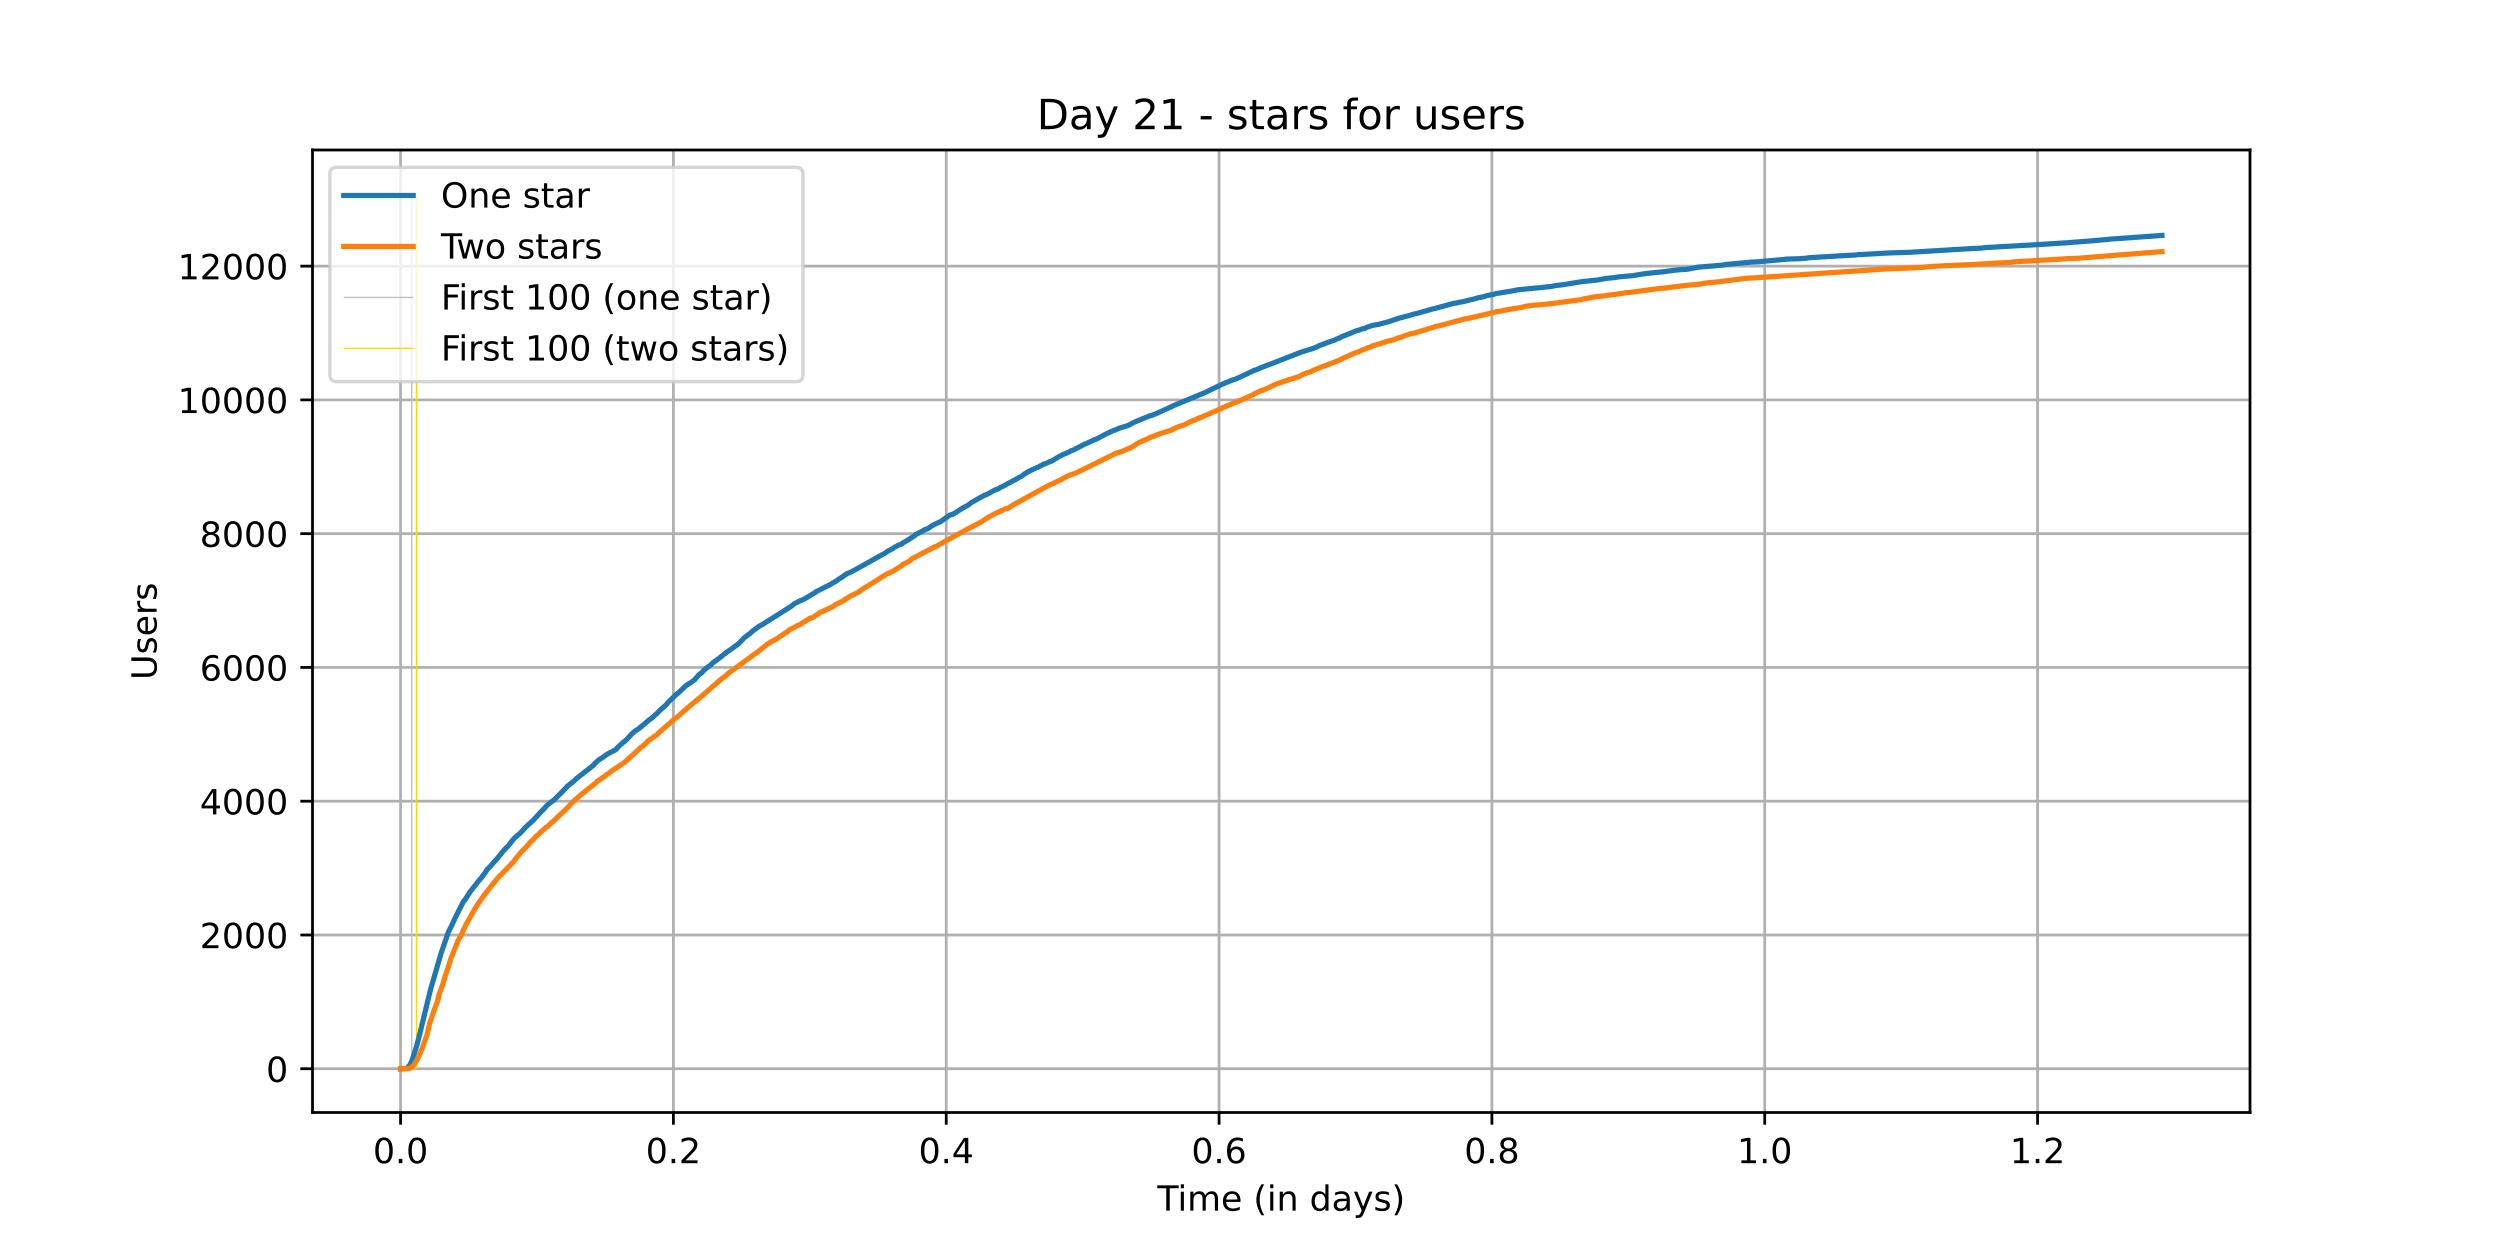 <?xml version="1.0" encoding="utf-8" standalone="no"?>
<!DOCTYPE svg PUBLIC "-//W3C//DTD SVG 1.1//EN"
  "http://www.w3.org/Graphics/SVG/1.1/DTD/svg11.dtd">
<!-- Created with matplotlib (https://matplotlib.org/) -->
<svg height="360pt" version="1.1" viewBox="0 0 720 360" width="720pt" xmlns="http://www.w3.org/2000/svg" xmlns:xlink="http://www.w3.org/1999/xlink">
 <defs>
  <style type="text/css">*{stroke-linecap:butt;stroke-linejoin:round;}</style>
 </defs>
 <g id="figure_1">
  <g id="patch_1">
   <path d="M 0 360 
L 720 360 
L 720 0 
L 0 0 
z
" style="fill:#ffffff;"/>
  </g>
  <g id="axes_1">
   <g id="patch_2">
    <path d="M 90 320.4 
L 648 320.4 
L 648 43.2 
L 90 43.2 
z
" style="fill:#ffffff;"/>
   </g>
   <g id="matplotlib.axis_1">
    <g id="xtick_1">
     <g id="line2d_1">
      <path clip-path="url(#p88892bb623)" d="M 115.364 320.4 
L 115.364 43.2 
" style="fill:none;stroke:#b0b0b0;stroke-linecap:square;stroke-width:0.8;"/>
     </g>
     <g id="line2d_2">
      <defs>
       <path d="M 0 0 
L 0 3.5 
" id="m236c2af490" style="stroke:#000000;stroke-width:0.8;"/>
      </defs>
      <g>
       <use style="stroke:#000000;stroke-width:0.8;" x="115.364" xlink:href="#m236c2af490" y="320.4"/>
      </g>
     </g>
     <g id="text_1">
      <!-- 0.0 -->
      <g transform="translate(107.412 334.998)scale(0.1 -0.1)">
       <defs>
        <path d="M 31.781 66.406 
Q 24.172 66.406 20.328 58.906 
Q 16.5 51.422 16.5 36.375 
Q 16.5 21.391 20.328 13.891 
Q 24.172 6.391 31.781 6.391 
Q 39.453 6.391 43.281 13.891 
Q 47.125 21.391 47.125 36.375 
Q 47.125 51.422 43.281 58.906 
Q 39.453 66.406 31.781 66.406 
z
M 31.781 74.219 
Q 44.047 74.219 50.516 64.516 
Q 56.984 54.828 56.984 36.375 
Q 56.984 17.969 50.516 8.266 
Q 44.047 -1.422 31.781 -1.422 
Q 19.531 -1.422 13.062 8.266 
Q 6.594 17.969 6.594 36.375 
Q 6.594 54.828 13.062 64.516 
Q 19.531 74.219 31.781 74.219 
z
" id="DejaVuSans-48"/>
        <path d="M 10.688 12.406 
L 21 12.406 
L 21 0 
L 10.688 0 
z
" id="DejaVuSans-46"/>
       </defs>
       <use xlink:href="#DejaVuSans-48"/>
       <use x="63.623" xlink:href="#DejaVuSans-46"/>
       <use x="95.41" xlink:href="#DejaVuSans-48"/>
      </g>
     </g>
    </g>
    <g id="xtick_2">
     <g id="line2d_3">
      <path clip-path="url(#p88892bb623)" d="M 193.939 320.4 
L 193.939 43.2 
" style="fill:none;stroke:#b0b0b0;stroke-linecap:square;stroke-width:0.8;"/>
     </g>
     <g id="line2d_4">
      <g>
       <use style="stroke:#000000;stroke-width:0.8;" x="193.939" xlink:href="#m236c2af490" y="320.4"/>
      </g>
     </g>
     <g id="text_2">
      <!-- 0.2 -->
      <g transform="translate(185.988 334.998)scale(0.1 -0.1)">
       <defs>
        <path d="M 19.188 8.297 
L 53.609 8.297 
L 53.609 0 
L 7.328 0 
L 7.328 8.297 
Q 12.938 14.109 22.625 23.891 
Q 32.328 33.688 34.812 36.531 
Q 39.547 41.844 41.422 45.531 
Q 43.312 49.219 43.312 52.781 
Q 43.312 58.594 39.234 62.25 
Q 35.156 65.922 28.609 65.922 
Q 23.969 65.922 18.812 64.312 
Q 13.672 62.703 7.812 59.422 
L 7.812 69.391 
Q 13.766 71.781 18.938 73 
Q 24.125 74.219 28.422 74.219 
Q 39.75 74.219 46.484 68.547 
Q 53.219 62.891 53.219 53.422 
Q 53.219 48.922 51.531 44.891 
Q 49.859 40.875 45.406 35.406 
Q 44.188 33.984 37.641 27.219 
Q 31.109 20.453 19.188 8.297 
z
" id="DejaVuSans-50"/>
       </defs>
       <use xlink:href="#DejaVuSans-48"/>
       <use x="63.623" xlink:href="#DejaVuSans-46"/>
       <use x="95.41" xlink:href="#DejaVuSans-50"/>
      </g>
     </g>
    </g>
    <g id="xtick_3">
     <g id="line2d_5">
      <path clip-path="url(#p88892bb623)" d="M 272.515 320.4 
L 272.515 43.2 
" style="fill:none;stroke:#b0b0b0;stroke-linecap:square;stroke-width:0.8;"/>
     </g>
     <g id="line2d_6">
      <g>
       <use style="stroke:#000000;stroke-width:0.8;" x="272.515" xlink:href="#m236c2af490" y="320.4"/>
      </g>
     </g>
     <g id="text_3">
      <!-- 0.4 -->
      <g transform="translate(264.564 334.998)scale(0.1 -0.1)">
       <defs>
        <path d="M 37.797 64.312 
L 12.891 25.391 
L 37.797 25.391 
z
M 35.203 72.906 
L 47.609 72.906 
L 47.609 25.391 
L 58.016 25.391 
L 58.016 17.188 
L 47.609 17.188 
L 47.609 0 
L 37.797 0 
L 37.797 17.188 
L 4.891 17.188 
L 4.891 26.703 
z
" id="DejaVuSans-52"/>
       </defs>
       <use xlink:href="#DejaVuSans-48"/>
       <use x="63.623" xlink:href="#DejaVuSans-46"/>
       <use x="95.41" xlink:href="#DejaVuSans-52"/>
      </g>
     </g>
    </g>
    <g id="xtick_4">
     <g id="line2d_7">
      <path clip-path="url(#p88892bb623)" d="M 351.091 320.4 
L 351.091 43.2 
" style="fill:none;stroke:#b0b0b0;stroke-linecap:square;stroke-width:0.8;"/>
     </g>
     <g id="line2d_8">
      <g>
       <use style="stroke:#000000;stroke-width:0.8;" x="351.091" xlink:href="#m236c2af490" y="320.4"/>
      </g>
     </g>
     <g id="text_4">
      <!-- 0.6 -->
      <g transform="translate(343.139 334.998)scale(0.1 -0.1)">
       <defs>
        <path d="M 33.016 40.375 
Q 26.375 40.375 22.484 35.828 
Q 18.609 31.297 18.609 23.391 
Q 18.609 15.531 22.484 10.953 
Q 26.375 6.391 33.016 6.391 
Q 39.656 6.391 43.531 10.953 
Q 47.406 15.531 47.406 23.391 
Q 47.406 31.297 43.531 35.828 
Q 39.656 40.375 33.016 40.375 
z
M 52.594 71.297 
L 52.594 62.312 
Q 48.875 64.062 45.094 64.984 
Q 41.312 65.922 37.594 65.922 
Q 27.828 65.922 22.672 59.328 
Q 17.531 52.734 16.797 39.406 
Q 19.672 43.656 24.016 45.922 
Q 28.375 48.188 33.594 48.188 
Q 44.578 48.188 50.953 41.516 
Q 57.328 34.859 57.328 23.391 
Q 57.328 12.156 50.688 5.359 
Q 44.047 -1.422 33.016 -1.422 
Q 20.359 -1.422 13.672 8.266 
Q 6.984 17.969 6.984 36.375 
Q 6.984 53.656 15.188 63.938 
Q 23.391 74.219 37.203 74.219 
Q 40.922 74.219 44.703 73.484 
Q 48.484 72.75 52.594 71.297 
z
" id="DejaVuSans-54"/>
       </defs>
       <use xlink:href="#DejaVuSans-48"/>
       <use x="63.623" xlink:href="#DejaVuSans-46"/>
       <use x="95.41" xlink:href="#DejaVuSans-54"/>
      </g>
     </g>
    </g>
    <g id="xtick_5">
     <g id="line2d_9">
      <path clip-path="url(#p88892bb623)" d="M 429.667 320.4 
L 429.667 43.2 
" style="fill:none;stroke:#b0b0b0;stroke-linecap:square;stroke-width:0.8;"/>
     </g>
     <g id="line2d_10">
      <g>
       <use style="stroke:#000000;stroke-width:0.8;" x="429.667" xlink:href="#m236c2af490" y="320.4"/>
      </g>
     </g>
     <g id="text_5">
      <!-- 0.8 -->
      <g transform="translate(421.715 334.998)scale(0.1 -0.1)">
       <defs>
        <path d="M 31.781 34.625 
Q 24.75 34.625 20.719 30.859 
Q 16.703 27.094 16.703 20.516 
Q 16.703 13.922 20.719 10.156 
Q 24.75 6.391 31.781 6.391 
Q 38.812 6.391 42.859 10.172 
Q 46.922 13.969 46.922 20.516 
Q 46.922 27.094 42.891 30.859 
Q 38.875 34.625 31.781 34.625 
z
M 21.922 38.812 
Q 15.578 40.375 12.031 44.719 
Q 8.5 49.078 8.5 55.328 
Q 8.5 64.062 14.719 69.141 
Q 20.953 74.219 31.781 74.219 
Q 42.672 74.219 48.875 69.141 
Q 55.078 64.062 55.078 55.328 
Q 55.078 49.078 51.531 44.719 
Q 48 40.375 41.703 38.812 
Q 48.828 37.156 52.797 32.312 
Q 56.781 27.484 56.781 20.516 
Q 56.781 9.906 50.312 4.234 
Q 43.844 -1.422 31.781 -1.422 
Q 19.734 -1.422 13.25 4.234 
Q 6.781 9.906 6.781 20.516 
Q 6.781 27.484 10.781 32.312 
Q 14.797 37.156 21.922 38.812 
z
M 18.312 54.391 
Q 18.312 48.734 21.844 45.562 
Q 25.391 42.391 31.781 42.391 
Q 38.141 42.391 41.719 45.562 
Q 45.312 48.734 45.312 54.391 
Q 45.312 60.062 41.719 63.234 
Q 38.141 66.406 31.781 66.406 
Q 25.391 66.406 21.844 63.234 
Q 18.312 60.062 18.312 54.391 
z
" id="DejaVuSans-56"/>
       </defs>
       <use xlink:href="#DejaVuSans-48"/>
       <use x="63.623" xlink:href="#DejaVuSans-46"/>
       <use x="95.41" xlink:href="#DejaVuSans-56"/>
      </g>
     </g>
    </g>
    <g id="xtick_6">
     <g id="line2d_11">
      <path clip-path="url(#p88892bb623)" d="M 508.242 320.4 
L 508.242 43.2 
" style="fill:none;stroke:#b0b0b0;stroke-linecap:square;stroke-width:0.8;"/>
     </g>
     <g id="line2d_12">
      <g>
       <use style="stroke:#000000;stroke-width:0.8;" x="508.242" xlink:href="#m236c2af490" y="320.4"/>
      </g>
     </g>
     <g id="text_6">
      <!-- 1.0 -->
      <g transform="translate(500.291 334.998)scale(0.1 -0.1)">
       <defs>
        <path d="M 12.406 8.297 
L 28.516 8.297 
L 28.516 63.922 
L 10.984 60.406 
L 10.984 69.391 
L 28.422 72.906 
L 38.281 72.906 
L 38.281 8.297 
L 54.391 8.297 
L 54.391 0 
L 12.406 0 
z
" id="DejaVuSans-49"/>
       </defs>
       <use xlink:href="#DejaVuSans-49"/>
       <use x="63.623" xlink:href="#DejaVuSans-46"/>
       <use x="95.41" xlink:href="#DejaVuSans-48"/>
      </g>
     </g>
    </g>
    <g id="xtick_7">
     <g id="line2d_13">
      <path clip-path="url(#p88892bb623)" d="M 586.818 320.4 
L 586.818 43.2 
" style="fill:none;stroke:#b0b0b0;stroke-linecap:square;stroke-width:0.8;"/>
     </g>
     <g id="line2d_14">
      <g>
       <use style="stroke:#000000;stroke-width:0.8;" x="586.818" xlink:href="#m236c2af490" y="320.4"/>
      </g>
     </g>
     <g id="text_7">
      <!-- 1.2 -->
      <g transform="translate(578.866 334.998)scale(0.1 -0.1)">
       <use xlink:href="#DejaVuSans-49"/>
       <use x="63.623" xlink:href="#DejaVuSans-46"/>
       <use x="95.41" xlink:href="#DejaVuSans-50"/>
      </g>
     </g>
    </g>
    <g id="text_8">
     <!-- Time (in days) -->
     <g transform="translate(333.327 348.677)scale(0.1 -0.1)">
      <defs>
       <path d="M -0.297 72.906 
L 61.375 72.906 
L 61.375 64.594 
L 35.5 64.594 
L 35.5 0 
L 25.594 0 
L 25.594 64.594 
L -0.297 64.594 
z
" id="DejaVuSans-84"/>
       <path d="M 9.422 54.688 
L 18.406 54.688 
L 18.406 0 
L 9.422 0 
z
M 9.422 75.984 
L 18.406 75.984 
L 18.406 64.594 
L 9.422 64.594 
z
" id="DejaVuSans-105"/>
       <path d="M 52 44.188 
Q 55.375 50.25 60.062 53.125 
Q 64.75 56 71.094 56 
Q 79.641 56 84.281 50.016 
Q 88.922 44.047 88.922 33.016 
L 88.922 0 
L 79.891 0 
L 79.891 32.719 
Q 79.891 40.578 77.094 44.375 
Q 74.312 48.188 68.609 48.188 
Q 61.625 48.188 57.562 43.547 
Q 53.516 38.922 53.516 30.906 
L 53.516 0 
L 44.484 0 
L 44.484 32.719 
Q 44.484 40.625 41.703 44.406 
Q 38.922 48.188 33.109 48.188 
Q 26.219 48.188 22.156 43.531 
Q 18.109 38.875 18.109 30.906 
L 18.109 0 
L 9.078 0 
L 9.078 54.688 
L 18.109 54.688 
L 18.109 46.188 
Q 21.188 51.219 25.484 53.609 
Q 29.781 56 35.688 56 
Q 41.656 56 45.828 52.969 
Q 50 49.953 52 44.188 
z
" id="DejaVuSans-109"/>
       <path d="M 56.203 29.594 
L 56.203 25.203 
L 14.891 25.203 
Q 15.484 15.922 20.484 11.062 
Q 25.484 6.203 34.422 6.203 
Q 39.594 6.203 44.453 7.469 
Q 49.312 8.734 54.109 11.281 
L 54.109 2.781 
Q 49.266 0.734 44.188 -0.344 
Q 39.109 -1.422 33.891 -1.422 
Q 20.797 -1.422 13.156 6.188 
Q 5.516 13.812 5.516 26.812 
Q 5.516 40.234 12.766 48.109 
Q 20.016 56 32.328 56 
Q 43.359 56 49.781 48.891 
Q 56.203 41.797 56.203 29.594 
z
M 47.219 32.234 
Q 47.125 39.594 43.094 43.984 
Q 39.062 48.391 32.422 48.391 
Q 24.906 48.391 20.391 44.141 
Q 15.875 39.891 15.188 32.172 
z
" id="DejaVuSans-101"/>
       <path id="DejaVuSans-32"/>
       <path d="M 31 75.875 
Q 24.469 64.656 21.281 53.656 
Q 18.109 42.672 18.109 31.391 
Q 18.109 20.125 21.312 9.062 
Q 24.516 -2 31 -13.188 
L 23.188 -13.188 
Q 15.875 -1.703 12.234 9.375 
Q 8.594 20.453 8.594 31.391 
Q 8.594 42.281 12.203 53.312 
Q 15.828 64.359 23.188 75.875 
z
" id="DejaVuSans-40"/>
       <path d="M 54.891 33.016 
L 54.891 0 
L 45.906 0 
L 45.906 32.719 
Q 45.906 40.484 42.875 44.328 
Q 39.844 48.188 33.797 48.188 
Q 26.516 48.188 22.312 43.547 
Q 18.109 38.922 18.109 30.906 
L 18.109 0 
L 9.078 0 
L 9.078 54.688 
L 18.109 54.688 
L 18.109 46.188 
Q 21.344 51.125 25.703 53.562 
Q 30.078 56 35.797 56 
Q 45.219 56 50.047 50.172 
Q 54.891 44.344 54.891 33.016 
z
" id="DejaVuSans-110"/>
       <path d="M 45.406 46.391 
L 45.406 75.984 
L 54.391 75.984 
L 54.391 0 
L 45.406 0 
L 45.406 8.203 
Q 42.578 3.328 38.25 0.953 
Q 33.938 -1.422 27.875 -1.422 
Q 17.969 -1.422 11.734 6.484 
Q 5.516 14.406 5.516 27.297 
Q 5.516 40.188 11.734 48.094 
Q 17.969 56 27.875 56 
Q 33.938 56 38.25 53.625 
Q 42.578 51.266 45.406 46.391 
z
M 14.797 27.297 
Q 14.797 17.391 18.875 11.75 
Q 22.953 6.109 30.078 6.109 
Q 37.203 6.109 41.297 11.75 
Q 45.406 17.391 45.406 27.297 
Q 45.406 37.203 41.297 42.844 
Q 37.203 48.484 30.078 48.484 
Q 22.953 48.484 18.875 42.844 
Q 14.797 37.203 14.797 27.297 
z
" id="DejaVuSans-100"/>
       <path d="M 34.281 27.484 
Q 23.391 27.484 19.188 25 
Q 14.984 22.516 14.984 16.5 
Q 14.984 11.719 18.141 8.906 
Q 21.297 6.109 26.703 6.109 
Q 34.188 6.109 38.703 11.406 
Q 43.219 16.703 43.219 25.484 
L 43.219 27.484 
z
M 52.203 31.203 
L 52.203 0 
L 43.219 0 
L 43.219 8.297 
Q 40.141 3.328 35.547 0.953 
Q 30.953 -1.422 24.312 -1.422 
Q 15.922 -1.422 10.953 3.297 
Q 6 8.016 6 15.922 
Q 6 25.141 12.172 29.828 
Q 18.359 34.516 30.609 34.516 
L 43.219 34.516 
L 43.219 35.406 
Q 43.219 41.609 39.141 45 
Q 35.062 48.391 27.688 48.391 
Q 23 48.391 18.547 47.266 
Q 14.109 46.141 10.016 43.891 
L 10.016 52.203 
Q 14.938 54.109 19.578 55.047 
Q 24.219 56 28.609 56 
Q 40.484 56 46.344 49.844 
Q 52.203 43.703 52.203 31.203 
z
" id="DejaVuSans-97"/>
       <path d="M 32.172 -5.078 
Q 28.375 -14.844 24.75 -17.812 
Q 21.141 -20.797 15.094 -20.797 
L 7.906 -20.797 
L 7.906 -13.281 
L 13.188 -13.281 
Q 16.891 -13.281 18.938 -11.516 
Q 21 -9.766 23.484 -3.219 
L 25.094 0.875 
L 2.984 54.688 
L 12.5 54.688 
L 29.594 11.922 
L 46.688 54.688 
L 56.203 54.688 
z
" id="DejaVuSans-121"/>
       <path d="M 44.281 53.078 
L 44.281 44.578 
Q 40.484 46.531 36.375 47.5 
Q 32.281 48.484 27.875 48.484 
Q 21.188 48.484 17.844 46.438 
Q 14.5 44.391 14.5 40.281 
Q 14.5 37.156 16.891 35.375 
Q 19.281 33.594 26.516 31.984 
L 29.594 31.297 
Q 39.156 29.25 43.188 25.516 
Q 47.219 21.781 47.219 15.094 
Q 47.219 7.469 41.188 3.016 
Q 35.156 -1.422 24.609 -1.422 
Q 20.219 -1.422 15.453 -0.562 
Q 10.688 0.297 5.422 2 
L 5.422 11.281 
Q 10.406 8.688 15.234 7.391 
Q 20.062 6.109 24.812 6.109 
Q 31.156 6.109 34.562 8.281 
Q 37.984 10.453 37.984 14.406 
Q 37.984 18.062 35.516 20.016 
Q 33.062 21.969 24.703 23.781 
L 21.578 24.516 
Q 13.234 26.266 9.516 29.906 
Q 5.812 33.547 5.812 39.891 
Q 5.812 47.609 11.281 51.797 
Q 16.75 56 26.812 56 
Q 31.781 56 36.172 55.266 
Q 40.578 54.547 44.281 53.078 
z
" id="DejaVuSans-115"/>
       <path d="M 8.016 75.875 
L 15.828 75.875 
Q 23.141 64.359 26.781 53.312 
Q 30.422 42.281 30.422 31.391 
Q 30.422 20.453 26.781 9.375 
Q 23.141 -1.703 15.828 -13.188 
L 8.016 -13.188 
Q 14.5 -2 17.703 9.062 
Q 20.906 20.125 20.906 31.391 
Q 20.906 42.672 17.703 53.656 
Q 14.5 64.656 8.016 75.875 
z
" id="DejaVuSans-41"/>
      </defs>
      <use xlink:href="#DejaVuSans-84"/>
      <use x="57.959" xlink:href="#DejaVuSans-105"/>
      <use x="85.742" xlink:href="#DejaVuSans-109"/>
      <use x="183.154" xlink:href="#DejaVuSans-101"/>
      <use x="244.678" xlink:href="#DejaVuSans-32"/>
      <use x="276.465" xlink:href="#DejaVuSans-40"/>
      <use x="315.479" xlink:href="#DejaVuSans-105"/>
      <use x="343.262" xlink:href="#DejaVuSans-110"/>
      <use x="406.641" xlink:href="#DejaVuSans-32"/>
      <use x="438.428" xlink:href="#DejaVuSans-100"/>
      <use x="501.904" xlink:href="#DejaVuSans-97"/>
      <use x="563.184" xlink:href="#DejaVuSans-121"/>
      <use x="622.363" xlink:href="#DejaVuSans-115"/>
      <use x="674.463" xlink:href="#DejaVuSans-41"/>
     </g>
    </g>
   </g>
   <g id="matplotlib.axis_2">
    <g id="ytick_1">
     <g id="line2d_15">
      <path clip-path="url(#p88892bb623)" d="M 90 307.8 
L 648 307.8 
" style="fill:none;stroke:#b0b0b0;stroke-linecap:square;stroke-width:0.8;"/>
     </g>
     <g id="line2d_16">
      <defs>
       <path d="M 0 0 
L -3.5 0 
" id="me1907eef39" style="stroke:#000000;stroke-width:0.8;"/>
      </defs>
      <g>
       <use style="stroke:#000000;stroke-width:0.8;" x="90" xlink:href="#me1907eef39" y="307.8"/>
      </g>
     </g>
     <g id="text_9">
      <!-- 0 -->
      <g transform="translate(76.638 311.599)scale(0.1 -0.1)">
       <use xlink:href="#DejaVuSans-48"/>
      </g>
     </g>
    </g>
    <g id="ytick_2">
     <g id="line2d_17">
      <path clip-path="url(#p88892bb623)" d="M 90 269.274 
L 648 269.274 
" style="fill:none;stroke:#b0b0b0;stroke-linecap:square;stroke-width:0.8;"/>
     </g>
     <g id="line2d_18">
      <g>
       <use style="stroke:#000000;stroke-width:0.8;" x="90" xlink:href="#me1907eef39" y="269.274"/>
      </g>
     </g>
     <g id="text_10">
      <!-- 2000 -->
      <g transform="translate(57.55 273.073)scale(0.1 -0.1)">
       <use xlink:href="#DejaVuSans-50"/>
       <use x="63.623" xlink:href="#DejaVuSans-48"/>
       <use x="127.246" xlink:href="#DejaVuSans-48"/>
       <use x="190.869" xlink:href="#DejaVuSans-48"/>
      </g>
     </g>
    </g>
    <g id="ytick_3">
     <g id="line2d_19">
      <path clip-path="url(#p88892bb623)" d="M 90 230.747 
L 648 230.747 
" style="fill:none;stroke:#b0b0b0;stroke-linecap:square;stroke-width:0.8;"/>
     </g>
     <g id="line2d_20">
      <g>
       <use style="stroke:#000000;stroke-width:0.8;" x="90" xlink:href="#me1907eef39" y="230.747"/>
      </g>
     </g>
     <g id="text_11">
      <!-- 4000 -->
      <g transform="translate(57.55 234.546)scale(0.1 -0.1)">
       <use xlink:href="#DejaVuSans-52"/>
       <use x="63.623" xlink:href="#DejaVuSans-48"/>
       <use x="127.246" xlink:href="#DejaVuSans-48"/>
       <use x="190.869" xlink:href="#DejaVuSans-48"/>
      </g>
     </g>
    </g>
    <g id="ytick_4">
     <g id="line2d_21">
      <path clip-path="url(#p88892bb623)" d="M 90 192.221 
L 648 192.221 
" style="fill:none;stroke:#b0b0b0;stroke-linecap:square;stroke-width:0.8;"/>
     </g>
     <g id="line2d_22">
      <g>
       <use style="stroke:#000000;stroke-width:0.8;" x="90" xlink:href="#me1907eef39" y="192.221"/>
      </g>
     </g>
     <g id="text_12">
      <!-- 6000 -->
      <g transform="translate(57.55 196.02)scale(0.1 -0.1)">
       <use xlink:href="#DejaVuSans-54"/>
       <use x="63.623" xlink:href="#DejaVuSans-48"/>
       <use x="127.246" xlink:href="#DejaVuSans-48"/>
       <use x="190.869" xlink:href="#DejaVuSans-48"/>
      </g>
     </g>
    </g>
    <g id="ytick_5">
     <g id="line2d_23">
      <path clip-path="url(#p88892bb623)" d="M 90 153.695 
L 648 153.695 
" style="fill:none;stroke:#b0b0b0;stroke-linecap:square;stroke-width:0.8;"/>
     </g>
     <g id="line2d_24">
      <g>
       <use style="stroke:#000000;stroke-width:0.8;" x="90" xlink:href="#me1907eef39" y="153.695"/>
      </g>
     </g>
     <g id="text_13">
      <!-- 8000 -->
      <g transform="translate(57.55 157.494)scale(0.1 -0.1)">
       <use xlink:href="#DejaVuSans-56"/>
       <use x="63.623" xlink:href="#DejaVuSans-48"/>
       <use x="127.246" xlink:href="#DejaVuSans-48"/>
       <use x="190.869" xlink:href="#DejaVuSans-48"/>
      </g>
     </g>
    </g>
    <g id="ytick_6">
     <g id="line2d_25">
      <path clip-path="url(#p88892bb623)" d="M 90 115.168 
L 648 115.168 
" style="fill:none;stroke:#b0b0b0;stroke-linecap:square;stroke-width:0.8;"/>
     </g>
     <g id="line2d_26">
      <g>
       <use style="stroke:#000000;stroke-width:0.8;" x="90" xlink:href="#me1907eef39" y="115.168"/>
      </g>
     </g>
     <g id="text_14">
      <!-- 10000 -->
      <g transform="translate(51.188 118.967)scale(0.1 -0.1)">
       <use xlink:href="#DejaVuSans-49"/>
       <use x="63.623" xlink:href="#DejaVuSans-48"/>
       <use x="127.246" xlink:href="#DejaVuSans-48"/>
       <use x="190.869" xlink:href="#DejaVuSans-48"/>
       <use x="254.492" xlink:href="#DejaVuSans-48"/>
      </g>
     </g>
    </g>
    <g id="ytick_7">
     <g id="line2d_27">
      <path clip-path="url(#p88892bb623)" d="M 90 76.642 
L 648 76.642 
" style="fill:none;stroke:#b0b0b0;stroke-linecap:square;stroke-width:0.8;"/>
     </g>
     <g id="line2d_28">
      <g>
       <use style="stroke:#000000;stroke-width:0.8;" x="90" xlink:href="#me1907eef39" y="76.642"/>
      </g>
     </g>
     <g id="text_15">
      <!-- 12000 -->
      <g transform="translate(51.188 80.441)scale(0.1 -0.1)">
       <use xlink:href="#DejaVuSans-49"/>
       <use x="63.623" xlink:href="#DejaVuSans-50"/>
       <use x="127.246" xlink:href="#DejaVuSans-48"/>
       <use x="190.869" xlink:href="#DejaVuSans-48"/>
       <use x="254.492" xlink:href="#DejaVuSans-48"/>
      </g>
     </g>
    </g>
    <g id="text_16">
     <!-- Users -->
     <g transform="translate(45.108 195.801)rotate(-90)scale(0.1 -0.1)">
      <defs>
       <path d="M 8.688 72.906 
L 18.609 72.906 
L 18.609 28.609 
Q 18.609 16.891 22.844 11.734 
Q 27.094 6.594 36.625 6.594 
Q 46.094 6.594 50.344 11.734 
Q 54.594 16.891 54.594 28.609 
L 54.594 72.906 
L 64.5 72.906 
L 64.5 27.391 
Q 64.5 13.141 57.438 5.859 
Q 50.391 -1.422 36.625 -1.422 
Q 22.797 -1.422 15.734 5.859 
Q 8.688 13.141 8.688 27.391 
z
" id="DejaVuSans-85"/>
       <path d="M 41.109 46.297 
Q 39.594 47.172 37.812 47.578 
Q 36.031 48 33.891 48 
Q 26.266 48 22.188 43.047 
Q 18.109 38.094 18.109 28.812 
L 18.109 0 
L 9.078 0 
L 9.078 54.688 
L 18.109 54.688 
L 18.109 46.188 
Q 20.953 51.172 25.484 53.578 
Q 30.031 56 36.531 56 
Q 37.453 56 38.578 55.875 
Q 39.703 55.766 41.062 55.516 
z
" id="DejaVuSans-114"/>
      </defs>
      <use xlink:href="#DejaVuSans-85"/>
      <use x="73.193" xlink:href="#DejaVuSans-115"/>
      <use x="125.293" xlink:href="#DejaVuSans-101"/>
      <use x="186.816" xlink:href="#DejaVuSans-114"/>
      <use x="227.93" xlink:href="#DejaVuSans-115"/>
     </g>
    </g>
   </g>
   <g id="LineCollection_1">
    <path clip-path="url(#p88892bb623)" d="M 118.588 307.8 
L 118.588 55.8 
" style="fill:none;stroke:#c0c0c0;stroke-width:0.4;"/>
   </g>
   <g id="LineCollection_2">
    <path clip-path="url(#p88892bb623)" d="M 119.938 307.8 
L 119.938 55.8 
" style="fill:none;stroke:#ffd700;stroke-width:0.4;"/>
   </g>
   <g id="line2d_29">
    <path clip-path="url(#p88892bb623)" d="M 115.364 307.8 
L 116.964 307.704 
L 117.233 307.627 
L 118.046 306.702 
L 118.588 305.623 
L 119.938 301.462 
L 120.479 299.459 
L 123.994 284.992 
L 126.159 277.538 
L 126.973 274.706 
L 129.133 268.426 
L 129.947 266.846 
L 131.029 264.477 
L 133.462 259.642 
L 134.003 259.026 
L 135.353 256.887 
L 138.327 253.093 
L 138.6 252.881 
L 139.409 251.725 
L 139.678 251.417 
L 140.219 250.511 
L 141.033 249.683 
L 141.842 248.778 
L 142.651 247.834 
L 142.924 247.603 
L 144.006 246.235 
L 145.357 244.597 
L 146.439 243.538 
L 148.058 241.458 
L 149.681 240.071 
L 151.573 238.048 
L 152.114 237.547 
L 153.469 236.334 
L 155.902 233.695 
L 156.443 233.194 
L 157.521 231.942 
L 159.958 230.035 
L 160.495 229.437 
L 162.118 227.839 
L 162.391 227.473 
L 162.659 227.299 
L 163.473 226.375 
L 165.365 224.891 
L 165.906 224.313 
L 171.04 220.287 
L 171.312 219.844 
L 171.854 219.401 
L 172.395 218.881 
L 173.745 218.034 
L 174.827 217.225 
L 177.26 215.934 
L 177.528 215.722 
L 178.07 215.086 
L 179.693 213.603 
L 179.961 213.507 
L 181.043 212.37 
L 181.857 211.465 
L 182.394 210.983 
L 182.935 210.521 
L 183.476 210.174 
L 184.017 209.866 
L 184.29 209.5 
L 184.558 209.384 
L 186.723 207.516 
L 187.805 206.707 
L 189.424 205.243 
L 189.965 204.665 
L 191.32 203.451 
L 191.861 203.008 
L 192.398 202.276 
L 194.835 199.945 
L 195.372 199.541 
L 197.536 197.48 
L 198.077 197.133 
L 198.618 196.748 
L 198.887 196.651 
L 199.428 196.228 
L 199.969 195.862 
L 201.342 194.263 
L 201.883 193.897 
L 202.156 193.704 
L 202.697 193.049 
L 203.775 192.182 
L 204.589 191.585 
L 205.398 190.795 
L 206.212 190.256 
L 207.29 189.428 
L 207.831 188.985 
L 208.645 188.33 
L 208.913 188.195 
L 209.186 187.887 
L 209.996 187.367 
L 212.701 185.402 
L 214.32 183.707 
L 215.402 182.859 
L 215.943 182.493 
L 216.753 181.742 
L 218.649 180.336 
L 219.19 180.085 
L 226.22 175.655 
L 227.843 174.634 
L 228.926 173.767 
L 229.467 173.555 
L 230.276 173.093 
L 231.631 172.534 
L 234.064 171.051 
L 234.605 170.762 
L 235.142 170.338 
L 239.198 168.315 
L 239.739 167.949 
L 240.821 167.352 
L 241.63 166.736 
L 242.713 166.1 
L 243.254 165.618 
L 243.527 165.522 
L 243.795 165.272 
L 245.145 164.713 
L 247.042 163.673 
L 254.067 159.743 
L 254.608 159.512 
L 255.422 158.915 
L 255.959 158.568 
L 256.773 158.164 
L 257.314 157.875 
L 257.582 157.605 
L 258.123 157.374 
L 258.664 157.027 
L 259.747 156.68 
L 260.015 156.372 
L 261.37 155.582 
L 263.262 154.369 
L 263.803 153.926 
L 266.235 152.635 
L 266.504 152.442 
L 267.045 152.346 
L 267.586 152.019 
L 268.127 151.576 
L 268.936 151.133 
L 270.019 150.612 
L 270.828 150.266 
L 273.534 148.359 
L 274.075 148.205 
L 274.884 147.858 
L 277.317 146.259 
L 278.131 145.854 
L 278.672 145.585 
L 279.75 144.737 
L 283.538 142.618 
L 283.806 142.58 
L 284.347 142.329 
L 286.239 141.289 
L 286.78 141.019 
L 287.321 140.885 
L 288.135 140.384 
L 289.485 139.729 
L 290.295 139.247 
L 292.727 137.976 
L 293.541 137.456 
L 294.082 137.244 
L 295.16 136.435 
L 295.701 136.127 
L 296.242 135.78 
L 298.675 134.624 
L 298.948 134.605 
L 299.489 134.239 
L 300.299 133.853 
L 300.571 133.642 
L 300.84 133.642 
L 302.463 132.91 
L 302.731 132.871 
L 305.164 131.407 
L 305.437 131.33 
L 305.978 130.983 
L 307.87 130.193 
L 308.411 129.847 
L 309.22 129.558 
L 310.034 129.115 
L 310.575 128.845 
L 311.385 128.441 
L 312.467 127.882 
L 313.008 127.67 
L 315.168 126.668 
L 315.709 126.476 
L 318.683 124.915 
L 320.847 123.914 
L 321.12 123.914 
L 322.198 123.355 
L 324.903 122.546 
L 326.527 121.641 
L 328.418 120.889 
L 329.228 120.543 
L 331.392 119.656 
L 331.665 119.656 
L 333.016 119.098 
L 337.072 117.268 
L 337.881 116.863 
L 338.422 116.632 
L 345.998 113.492 
L 346.539 113.3 
L 351.946 110.68 
L 353.569 110.006 
L 354.651 109.543 
L 355.734 109.235 
L 356.816 108.734 
L 359.79 107.347 
L 361.145 106.673 
L 361.686 106.538 
L 363.309 105.826 
L 367.906 104.092 
L 368.989 103.649 
L 371.963 102.493 
L 374.668 101.434 
L 378.188 100.336 
L 379.27 99.931 
L 379.811 99.584 
L 380.352 99.411 
L 381.166 99.103 
L 382.244 98.679 
L 383.599 98.197 
L 384.408 97.947 
L 384.949 97.619 
L 385.763 97.369 
L 386.304 97.022 
L 387.387 96.598 
L 390.629 95.269 
L 391.443 95.077 
L 391.984 94.807 
L 392.793 94.614 
L 393.066 94.595 
L 393.607 94.268 
L 394.689 93.921 
L 395.231 93.728 
L 397.39 93.324 
L 398.746 92.958 
L 400.369 92.515 
L 401.178 92.226 
L 402.533 91.763 
L 403.343 91.513 
L 403.884 91.397 
L 404.966 91.089 
L 405.78 90.916 
L 407.131 90.454 
L 408.213 90.242 
L 409.563 89.837 
L 410.918 89.471 
L 412.269 89.067 
L 413.351 88.816 
L 418.762 87.333 
L 419.303 87.294 
L 420.381 87.025 
L 421.195 86.928 
L 423.36 86.37 
L 424.169 86.216 
L 425.792 85.734 
L 427.143 85.503 
L 428.225 85.137 
L 429.848 84.848 
L 430.931 84.54 
L 436.337 83.654 
L 436.878 83.499 
L 437.692 83.403 
L 441.476 83.037 
L 442.29 82.941 
L 443.64 82.864 
L 445.263 82.633 
L 446.346 82.536 
L 447.155 82.44 
L 447.696 82.286 
L 448.51 82.19 
L 450.402 81.958 
L 455.004 81.207 
L 456.081 81.034 
L 457.436 80.937 
L 457.977 80.86 
L 460.142 80.629 
L 462.575 80.186 
L 465.007 79.936 
L 466.363 79.724 
L 467.445 79.628 
L 467.986 79.57 
L 469.336 79.473 
L 470.419 79.358 
L 470.96 79.262 
L 472.037 79.088 
L 472.579 78.992 
L 473.934 78.799 
L 477.176 78.433 
L 478.526 78.337 
L 479.609 78.202 
L 480.15 78.106 
L 480.964 78.009 
L 482.582 77.798 
L 484.479 77.624 
L 485.829 77.566 
L 489.071 76.95 
L 495.833 76.372 
L 497.456 76.122 
L 498.266 76.045 
L 499.889 75.91 
L 504.213 75.505 
L 505.296 75.447 
L 506.919 75.37 
L 507.46 75.274 
L 513.676 74.735 
L 514.49 74.619 
L 518.005 74.523 
L 519.083 74.446 
L 520.165 74.369 
L 520.706 74.253 
L 522.057 74.157 
L 532.061 73.56 
L 534.225 73.463 
L 535.307 73.329 
L 540.446 73.059 
L 541.796 72.963 
L 542.878 72.905 
L 545.852 72.789 
L 549.367 72.693 
L 559.103 72.115 
L 560.722 72.019 
L 562.077 71.922 
L 569.107 71.518 
L 570.725 71.46 
L 571.808 71.287 
L 573.972 71.19 
L 582.353 70.689 
L 584.517 70.593 
L 596.681 69.823 
L 597.222 69.746 
L 598.304 69.688 
L 605.061 69.129 
L 605.603 69.071 
L 606.685 68.994 
L 607.499 68.879 
L 622.636 67.8 
L 622.636 67.8 
" style="fill:none;stroke:#1f77b4;stroke-linecap:square;stroke-width:1.5;"/>
   </g>
   <g id="line2d_30">
    <path clip-path="url(#p88892bb623)" d="M 115.364 307.8 
L 117.774 307.704 
L 118.315 307.569 
L 118.856 306.991 
L 119.129 306.779 
L 120.206 305.065 
L 121.561 302.021 
L 122.371 299.671 
L 122.912 298.265 
L 123.721 294.817 
L 124.263 293.199 
L 124.804 291.561 
L 125.89 288.614 
L 126.159 287.709 
L 126.432 286.379 
L 127.514 283.548 
L 128.055 281.544 
L 129.133 278.385 
L 129.947 275.804 
L 131.838 271.084 
L 132.648 269.601 
L 133.189 268.542 
L 133.462 267.733 
L 133.73 267.328 
L 134.271 266.172 
L 136.163 262.782 
L 137.518 260.509 
L 139.409 257.831 
L 140.76 256.117 
L 141.574 255.038 
L 144.006 252.11 
L 144.275 251.956 
L 145.084 251.089 
L 146.166 249.972 
L 146.708 249.433 
L 147.79 248.296 
L 148.872 246.89 
L 149.681 245.946 
L 150.223 245.214 
L 151.036 244.482 
L 152.114 243.326 
L 152.655 242.613 
L 153.738 241.631 
L 154.279 240.976 
L 154.82 240.533 
L 155.902 239.454 
L 156.984 238.549 
L 157.253 238.26 
L 157.794 237.952 
L 158.876 236.854 
L 159.417 236.488 
L 160.226 235.679 
L 163.741 232.327 
L 164.551 231.344 
L 167.525 228.705 
L 168.339 228.127 
L 169.148 227.357 
L 169.689 227.01 
L 170.499 226.336 
L 171.312 225.72 
L 171.581 225.508 
L 171.854 225.122 
L 172.663 224.602 
L 173.472 223.967 
L 173.745 223.87 
L 175.096 222.811 
L 175.369 222.695 
L 175.91 222.194 
L 178.342 220.576 
L 179.693 219.671 
L 180.234 219.228 
L 180.775 218.727 
L 184.558 215.279 
L 185.1 214.894 
L 186.182 213.892 
L 186.723 213.295 
L 187.532 212.775 
L 188.073 212.332 
L 189.156 211.657 
L 189.965 210.829 
L 194.021 207.265 
L 194.562 206.822 
L 195.103 206.456 
L 198.35 203.567 
L 201.342 201.101 
L 202.156 200.408 
L 203.775 199.04 
L 205.13 197.807 
L 205.939 197.191 
L 207.29 195.919 
L 208.913 194.706 
L 209.727 193.916 
L 218.649 187.405 
L 220.813 185.671 
L 221.896 184.939 
L 223.787 183.918 
L 226.22 182.243 
L 226.761 181.992 
L 227.302 181.376 
L 228.653 180.759 
L 229.735 180.124 
L 230.008 180.085 
L 232.982 178.255 
L 233.25 178.043 
L 234.064 177.87 
L 236.224 176.367 
L 237.306 175.924 
L 237.579 175.712 
L 238.115 175.539 
L 240.012 174.634 
L 240.553 174.152 
L 242.986 172.977 
L 243.254 172.669 
L 244.068 172.226 
L 245.145 171.532 
L 245.687 171.32 
L 247.31 170.492 
L 247.851 170.068 
L 248.66 169.49 
L 249.202 169.182 
L 255.422 165.291 
L 255.959 165.098 
L 256.5 164.848 
L 257.314 164.405 
L 258.123 163.885 
L 259.474 163.095 
L 260.015 162.556 
L 261.638 161.785 
L 262.179 161.381 
L 262.72 160.88 
L 268.668 157.778 
L 268.936 157.586 
L 269.75 157.316 
L 272.183 155.871 
L 273.261 155.293 
L 278.131 152.654 
L 282.724 150.227 
L 283.806 149.495 
L 284.888 148.859 
L 286.239 148.089 
L 289.485 146.567 
L 290.295 146.394 
L 291.918 145.334 
L 292.727 144.891 
L 301.649 139.979 
L 303.814 138.997 
L 304.355 138.727 
L 305.437 138.207 
L 305.978 137.899 
L 307.06 137.321 
L 307.87 136.897 
L 309.761 136.281 
L 311.657 135.337 
L 321.388 130.54 
L 323.28 129.962 
L 324.362 129.442 
L 325.713 128.922 
L 327.877 127.516 
L 328.691 127.15 
L 329.769 126.707 
L 330.31 126.495 
L 331.392 125.898 
L 332.475 125.59 
L 333.016 125.281 
L 334.366 124.8 
L 337.34 123.875 
L 339.236 122.931 
L 341.128 122.353 
L 341.942 121.891 
L 342.751 121.486 
L 343.833 121.024 
L 344.375 120.87 
L 345.184 120.388 
L 345.725 120.273 
L 346.539 119.888 
L 348.431 119.117 
L 348.972 118.847 
L 350.595 118.173 
L 351.136 117.904 
L 351.677 117.73 
L 351.946 117.46 
L 352.76 117.172 
L 353.569 116.767 
L 354.383 116.478 
L 355.734 115.919 
L 356.275 115.746 
L 358.707 114.667 
L 360.872 113.685 
L 361.413 113.3 
L 361.954 113.088 
L 362.768 112.683 
L 363.577 112.375 
L 363.85 112.356 
L 367.638 110.545 
L 369.803 109.832 
L 371.153 109.37 
L 373.859 108.542 
L 375.482 107.733 
L 376.837 107.212 
L 377.378 107.135 
L 378.188 106.673 
L 379.543 106.114 
L 380.893 105.575 
L 381.434 105.402 
L 382.517 104.978 
L 385.763 103.726 
L 387.114 103.032 
L 387.655 102.84 
L 388.737 102.262 
L 389.278 102.05 
L 389.819 101.819 
L 391.443 101.241 
L 392.252 100.817 
L 392.793 100.644 
L 394.148 100.085 
L 394.417 100.047 
L 395.231 99.642 
L 398.746 98.583 
L 399.287 98.332 
L 400.642 98.043 
L 401.178 97.908 
L 401.992 97.619 
L 402.533 97.35 
L 403.616 97.099 
L 404.157 96.83 
L 404.966 96.541 
L 405.239 96.502 
L 406.048 96.155 
L 407.403 95.924 
L 407.945 95.732 
L 409.022 95.404 
L 410.918 94.846 
L 413.078 94.152 
L 413.619 93.959 
L 414.702 93.786 
L 421.736 91.86 
L 422.546 91.763 
L 428.225 90.454 
L 430.931 89.779 
L 432.281 89.587 
L 433.905 89.221 
L 438.229 88.527 
L 439.584 88.161 
L 440.935 88.007 
L 441.748 87.891 
L 443.372 87.795 
L 446.346 87.487 
L 455.004 86.35 
L 455.545 86.254 
L 456.081 86.081 
L 459.328 85.484 
L 462.034 85.195 
L 463.384 85.002 
L 465.28 84.771 
L 466.631 84.54 
L 467.172 84.52 
L 467.986 84.328 
L 469.064 84.251 
L 478.258 83.037 
L 479.609 82.96 
L 480.422 82.825 
L 485.288 82.228 
L 489.612 81.824 
L 490.967 81.554 
L 491.509 81.477 
L 495.024 81.149 
L 496.106 81.015 
L 502.863 80.148 
L 504.755 80.051 
L 543.419 77.432 
L 546.125 77.335 
L 548.826 77.239 
L 550.449 77.162 
L 551.532 77.104 
L 553.423 77.027 
L 555.856 76.777 
L 557.479 76.68 
L 558.83 76.584 
L 560.722 76.488 
L 561.536 76.449 
L 564.237 76.353 
L 565.319 76.295 
L 567.752 76.199 
L 577.487 75.621 
L 578.838 75.582 
L 579.647 75.467 
L 580.461 75.37 
L 586.136 75.062 
L 587.491 74.966 
L 593.439 74.638 
L 594.516 74.542 
L 595.599 74.484 
L 598.304 74.388 
L 611.282 73.348 
L 611.823 73.29 
L 613.446 73.194 
L 622.636 72.462 
L 622.636 72.462 
" style="fill:none;stroke:#ff7f0e;stroke-linecap:square;stroke-width:1.5;"/>
   </g>
   <g id="patch_3">
    <path d="M 90 320.4 
L 90 43.2 
" style="fill:none;stroke:#000000;stroke-linecap:square;stroke-linejoin:miter;stroke-width:0.8;"/>
   </g>
   <g id="patch_4">
    <path d="M 648 320.4 
L 648 43.2 
" style="fill:none;stroke:#000000;stroke-linecap:square;stroke-linejoin:miter;stroke-width:0.8;"/>
   </g>
   <g id="patch_5">
    <path d="M 90 320.4 
L 648 320.4 
" style="fill:none;stroke:#000000;stroke-linecap:square;stroke-linejoin:miter;stroke-width:0.8;"/>
   </g>
   <g id="patch_6">
    <path d="M 90 43.2 
L 648 43.2 
" style="fill:none;stroke:#000000;stroke-linecap:square;stroke-linejoin:miter;stroke-width:0.8;"/>
   </g>
   <g id="text_17">
    <!-- Day 21 - stars for users -->
    <g transform="translate(298.609 37.2)scale(0.12 -0.12)">
     <defs>
      <path d="M 19.672 64.797 
L 19.672 8.109 
L 31.594 8.109 
Q 46.688 8.109 53.688 14.938 
Q 60.688 21.781 60.688 36.531 
Q 60.688 51.172 53.688 57.984 
Q 46.688 64.797 31.594 64.797 
z
M 9.812 72.906 
L 30.078 72.906 
Q 51.266 72.906 61.172 64.094 
Q 71.094 55.281 71.094 36.531 
Q 71.094 17.672 61.125 8.828 
Q 51.172 0 30.078 0 
L 9.812 0 
z
" id="DejaVuSans-68"/>
      <path d="M 4.891 31.391 
L 31.203 31.391 
L 31.203 23.391 
L 4.891 23.391 
z
" id="DejaVuSans-45"/>
      <path d="M 18.312 70.219 
L 18.312 54.688 
L 36.812 54.688 
L 36.812 47.703 
L 18.312 47.703 
L 18.312 18.016 
Q 18.312 11.328 20.141 9.422 
Q 21.969 7.516 27.594 7.516 
L 36.812 7.516 
L 36.812 0 
L 27.594 0 
Q 17.188 0 13.234 3.875 
Q 9.281 7.766 9.281 18.016 
L 9.281 47.703 
L 2.688 47.703 
L 2.688 54.688 
L 9.281 54.688 
L 9.281 70.219 
z
" id="DejaVuSans-116"/>
      <path d="M 37.109 75.984 
L 37.109 68.5 
L 28.516 68.5 
Q 23.688 68.5 21.797 66.547 
Q 19.922 64.594 19.922 59.516 
L 19.922 54.688 
L 34.719 54.688 
L 34.719 47.703 
L 19.922 47.703 
L 19.922 0 
L 10.891 0 
L 10.891 47.703 
L 2.297 47.703 
L 2.297 54.688 
L 10.891 54.688 
L 10.891 58.5 
Q 10.891 67.625 15.141 71.797 
Q 19.391 75.984 28.609 75.984 
z
" id="DejaVuSans-102"/>
      <path d="M 30.609 48.391 
Q 23.391 48.391 19.188 42.75 
Q 14.984 37.109 14.984 27.297 
Q 14.984 17.484 19.156 11.844 
Q 23.344 6.203 30.609 6.203 
Q 37.797 6.203 41.984 11.859 
Q 46.188 17.531 46.188 27.297 
Q 46.188 37.016 41.984 42.703 
Q 37.797 48.391 30.609 48.391 
z
M 30.609 56 
Q 42.328 56 49.016 48.375 
Q 55.719 40.766 55.719 27.297 
Q 55.719 13.875 49.016 6.219 
Q 42.328 -1.422 30.609 -1.422 
Q 18.844 -1.422 12.172 6.219 
Q 5.516 13.875 5.516 27.297 
Q 5.516 40.766 12.172 48.375 
Q 18.844 56 30.609 56 
z
" id="DejaVuSans-111"/>
      <path d="M 8.5 21.578 
L 8.5 54.688 
L 17.484 54.688 
L 17.484 21.922 
Q 17.484 14.156 20.5 10.266 
Q 23.531 6.391 29.594 6.391 
Q 36.859 6.391 41.078 11.031 
Q 45.312 15.672 45.312 23.688 
L 45.312 54.688 
L 54.297 54.688 
L 54.297 0 
L 45.312 0 
L 45.312 8.406 
Q 42.047 3.422 37.719 1 
Q 33.406 -1.422 27.688 -1.422 
Q 18.266 -1.422 13.375 4.438 
Q 8.5 10.297 8.5 21.578 
z
M 31.109 56 
z
" id="DejaVuSans-117"/>
     </defs>
     <use xlink:href="#DejaVuSans-68"/>
     <use x="77.002" xlink:href="#DejaVuSans-97"/>
     <use x="138.281" xlink:href="#DejaVuSans-121"/>
     <use x="197.461" xlink:href="#DejaVuSans-32"/>
     <use x="229.248" xlink:href="#DejaVuSans-50"/>
     <use x="292.871" xlink:href="#DejaVuSans-49"/>
     <use x="356.494" xlink:href="#DejaVuSans-32"/>
     <use x="388.281" xlink:href="#DejaVuSans-45"/>
     <use x="424.365" xlink:href="#DejaVuSans-32"/>
     <use x="456.152" xlink:href="#DejaVuSans-115"/>
     <use x="508.252" xlink:href="#DejaVuSans-116"/>
     <use x="547.461" xlink:href="#DejaVuSans-97"/>
     <use x="608.74" xlink:href="#DejaVuSans-114"/>
     <use x="649.854" xlink:href="#DejaVuSans-115"/>
     <use x="701.953" xlink:href="#DejaVuSans-32"/>
     <use x="733.74" xlink:href="#DejaVuSans-102"/>
     <use x="768.945" xlink:href="#DejaVuSans-111"/>
     <use x="830.127" xlink:href="#DejaVuSans-114"/>
     <use x="871.24" xlink:href="#DejaVuSans-32"/>
     <use x="903.027" xlink:href="#DejaVuSans-117"/>
     <use x="966.406" xlink:href="#DejaVuSans-115"/>
     <use x="1018.506" xlink:href="#DejaVuSans-101"/>
     <use x="1080.029" xlink:href="#DejaVuSans-114"/>
     <use x="1121.143" xlink:href="#DejaVuSans-115"/>
    </g>
   </g>
   <g id="legend_1">
    <g id="patch_7">
     <path d="M 97 109.912 
L 229.266 109.912 
Q 231.266 109.912 231.266 107.912 
L 231.266 50.2 
Q 231.266 48.2 229.266 48.2 
L 97 48.2 
Q 95 48.2 95 50.2 
L 95 107.912 
Q 95 109.912 97 109.912 
z
" style="fill:#ffffff;opacity:0.8;stroke:#cccccc;stroke-linejoin:miter;"/>
    </g>
    <g id="line2d_31">
     <path d="M 99 56.298 
L 119 56.298 
" style="fill:none;stroke:#1f77b4;stroke-linecap:square;stroke-width:1.5;"/>
    </g>
    <g id="line2d_32"/>
    <g id="text_18">
     <!-- One star -->
     <g transform="translate(127 59.798)scale(0.1 -0.1)">
      <defs>
       <path d="M 39.406 66.219 
Q 28.656 66.219 22.328 58.203 
Q 16.016 50.203 16.016 36.375 
Q 16.016 22.609 22.328 14.594 
Q 28.656 6.594 39.406 6.594 
Q 50.141 6.594 56.422 14.594 
Q 62.703 22.609 62.703 36.375 
Q 62.703 50.203 56.422 58.203 
Q 50.141 66.219 39.406 66.219 
z
M 39.406 74.219 
Q 54.734 74.219 63.906 63.938 
Q 73.094 53.656 73.094 36.375 
Q 73.094 19.141 63.906 8.859 
Q 54.734 -1.422 39.406 -1.422 
Q 24.031 -1.422 14.812 8.828 
Q 5.609 19.094 5.609 36.375 
Q 5.609 53.656 14.812 63.938 
Q 24.031 74.219 39.406 74.219 
z
" id="DejaVuSans-79"/>
      </defs>
      <use xlink:href="#DejaVuSans-79"/>
      <use x="78.711" xlink:href="#DejaVuSans-110"/>
      <use x="142.09" xlink:href="#DejaVuSans-101"/>
      <use x="203.613" xlink:href="#DejaVuSans-32"/>
      <use x="235.4" xlink:href="#DejaVuSans-115"/>
      <use x="287.5" xlink:href="#DejaVuSans-116"/>
      <use x="326.709" xlink:href="#DejaVuSans-97"/>
      <use x="387.988" xlink:href="#DejaVuSans-114"/>
     </g>
    </g>
    <g id="line2d_33">
     <path d="M 99 70.977 
L 119 70.977 
" style="fill:none;stroke:#ff7f0e;stroke-linecap:square;stroke-width:1.5;"/>
    </g>
    <g id="line2d_34"/>
    <g id="text_19">
     <!-- Two stars -->
     <g transform="translate(127 74.477)scale(0.1 -0.1)">
      <defs>
       <path d="M 4.203 54.688 
L 13.188 54.688 
L 24.422 12.016 
L 35.594 54.688 
L 46.188 54.688 
L 57.422 12.016 
L 68.609 54.688 
L 77.594 54.688 
L 63.281 0 
L 52.688 0 
L 40.922 44.828 
L 29.109 0 
L 18.5 0 
z
" id="DejaVuSans-119"/>
      </defs>
      <use xlink:href="#DejaVuSans-84"/>
      <use x="44.584" xlink:href="#DejaVuSans-119"/>
      <use x="126.371" xlink:href="#DejaVuSans-111"/>
      <use x="187.553" xlink:href="#DejaVuSans-32"/>
      <use x="219.34" xlink:href="#DejaVuSans-115"/>
      <use x="271.439" xlink:href="#DejaVuSans-116"/>
      <use x="310.648" xlink:href="#DejaVuSans-97"/>
      <use x="371.928" xlink:href="#DejaVuSans-114"/>
      <use x="413.041" xlink:href="#DejaVuSans-115"/>
     </g>
    </g>
    <g id="line2d_35">
     <path d="M 99 85.655 
L 119 85.655 
" style="fill:none;stroke:#c0c0c0;stroke-width:0.4;"/>
    </g>
    <g id="text_20">
     <!-- First 100 (one star) -->
     <g transform="translate(127 89.155)scale(0.1 -0.1)">
      <defs>
       <path d="M 9.812 72.906 
L 51.703 72.906 
L 51.703 64.594 
L 19.672 64.594 
L 19.672 43.109 
L 48.578 43.109 
L 48.578 34.812 
L 19.672 34.812 
L 19.672 0 
L 9.812 0 
z
" id="DejaVuSans-70"/>
      </defs>
      <use xlink:href="#DejaVuSans-70"/>
      <use x="50.27" xlink:href="#DejaVuSans-105"/>
      <use x="78.053" xlink:href="#DejaVuSans-114"/>
      <use x="119.166" xlink:href="#DejaVuSans-115"/>
      <use x="171.266" xlink:href="#DejaVuSans-116"/>
      <use x="210.475" xlink:href="#DejaVuSans-32"/>
      <use x="242.262" xlink:href="#DejaVuSans-49"/>
      <use x="305.885" xlink:href="#DejaVuSans-48"/>
      <use x="369.508" xlink:href="#DejaVuSans-48"/>
      <use x="433.131" xlink:href="#DejaVuSans-32"/>
      <use x="464.918" xlink:href="#DejaVuSans-40"/>
      <use x="503.932" xlink:href="#DejaVuSans-111"/>
      <use x="565.113" xlink:href="#DejaVuSans-110"/>
      <use x="628.492" xlink:href="#DejaVuSans-101"/>
      <use x="690.016" xlink:href="#DejaVuSans-32"/>
      <use x="721.803" xlink:href="#DejaVuSans-115"/>
      <use x="773.902" xlink:href="#DejaVuSans-116"/>
      <use x="813.111" xlink:href="#DejaVuSans-97"/>
      <use x="874.391" xlink:href="#DejaVuSans-114"/>
      <use x="915.504" xlink:href="#DejaVuSans-41"/>
     </g>
    </g>
    <g id="line2d_36">
     <path d="M 99 100.333 
L 119 100.333 
" style="fill:none;stroke:#ffd700;stroke-width:0.4;"/>
    </g>
    <g id="text_21">
     <!-- First 100 (two stars) -->
     <g transform="translate(127 103.833)scale(0.1 -0.1)">
      <use xlink:href="#DejaVuSans-70"/>
      <use x="50.27" xlink:href="#DejaVuSans-105"/>
      <use x="78.053" xlink:href="#DejaVuSans-114"/>
      <use x="119.166" xlink:href="#DejaVuSans-115"/>
      <use x="171.266" xlink:href="#DejaVuSans-116"/>
      <use x="210.475" xlink:href="#DejaVuSans-32"/>
      <use x="242.262" xlink:href="#DejaVuSans-49"/>
      <use x="305.885" xlink:href="#DejaVuSans-48"/>
      <use x="369.508" xlink:href="#DejaVuSans-48"/>
      <use x="433.131" xlink:href="#DejaVuSans-32"/>
      <use x="464.918" xlink:href="#DejaVuSans-40"/>
      <use x="503.932" xlink:href="#DejaVuSans-116"/>
      <use x="543.141" xlink:href="#DejaVuSans-119"/>
      <use x="624.928" xlink:href="#DejaVuSans-111"/>
      <use x="686.109" xlink:href="#DejaVuSans-32"/>
      <use x="717.896" xlink:href="#DejaVuSans-115"/>
      <use x="769.996" xlink:href="#DejaVuSans-116"/>
      <use x="809.205" xlink:href="#DejaVuSans-97"/>
      <use x="870.484" xlink:href="#DejaVuSans-114"/>
      <use x="911.598" xlink:href="#DejaVuSans-115"/>
      <use x="963.697" xlink:href="#DejaVuSans-41"/>
     </g>
    </g>
   </g>
  </g>
 </g>
 <defs>
  <clipPath id="p88892bb623">
   <rect height="277.2" width="558" x="90" y="43.2"/>
  </clipPath>
 </defs>
</svg>
